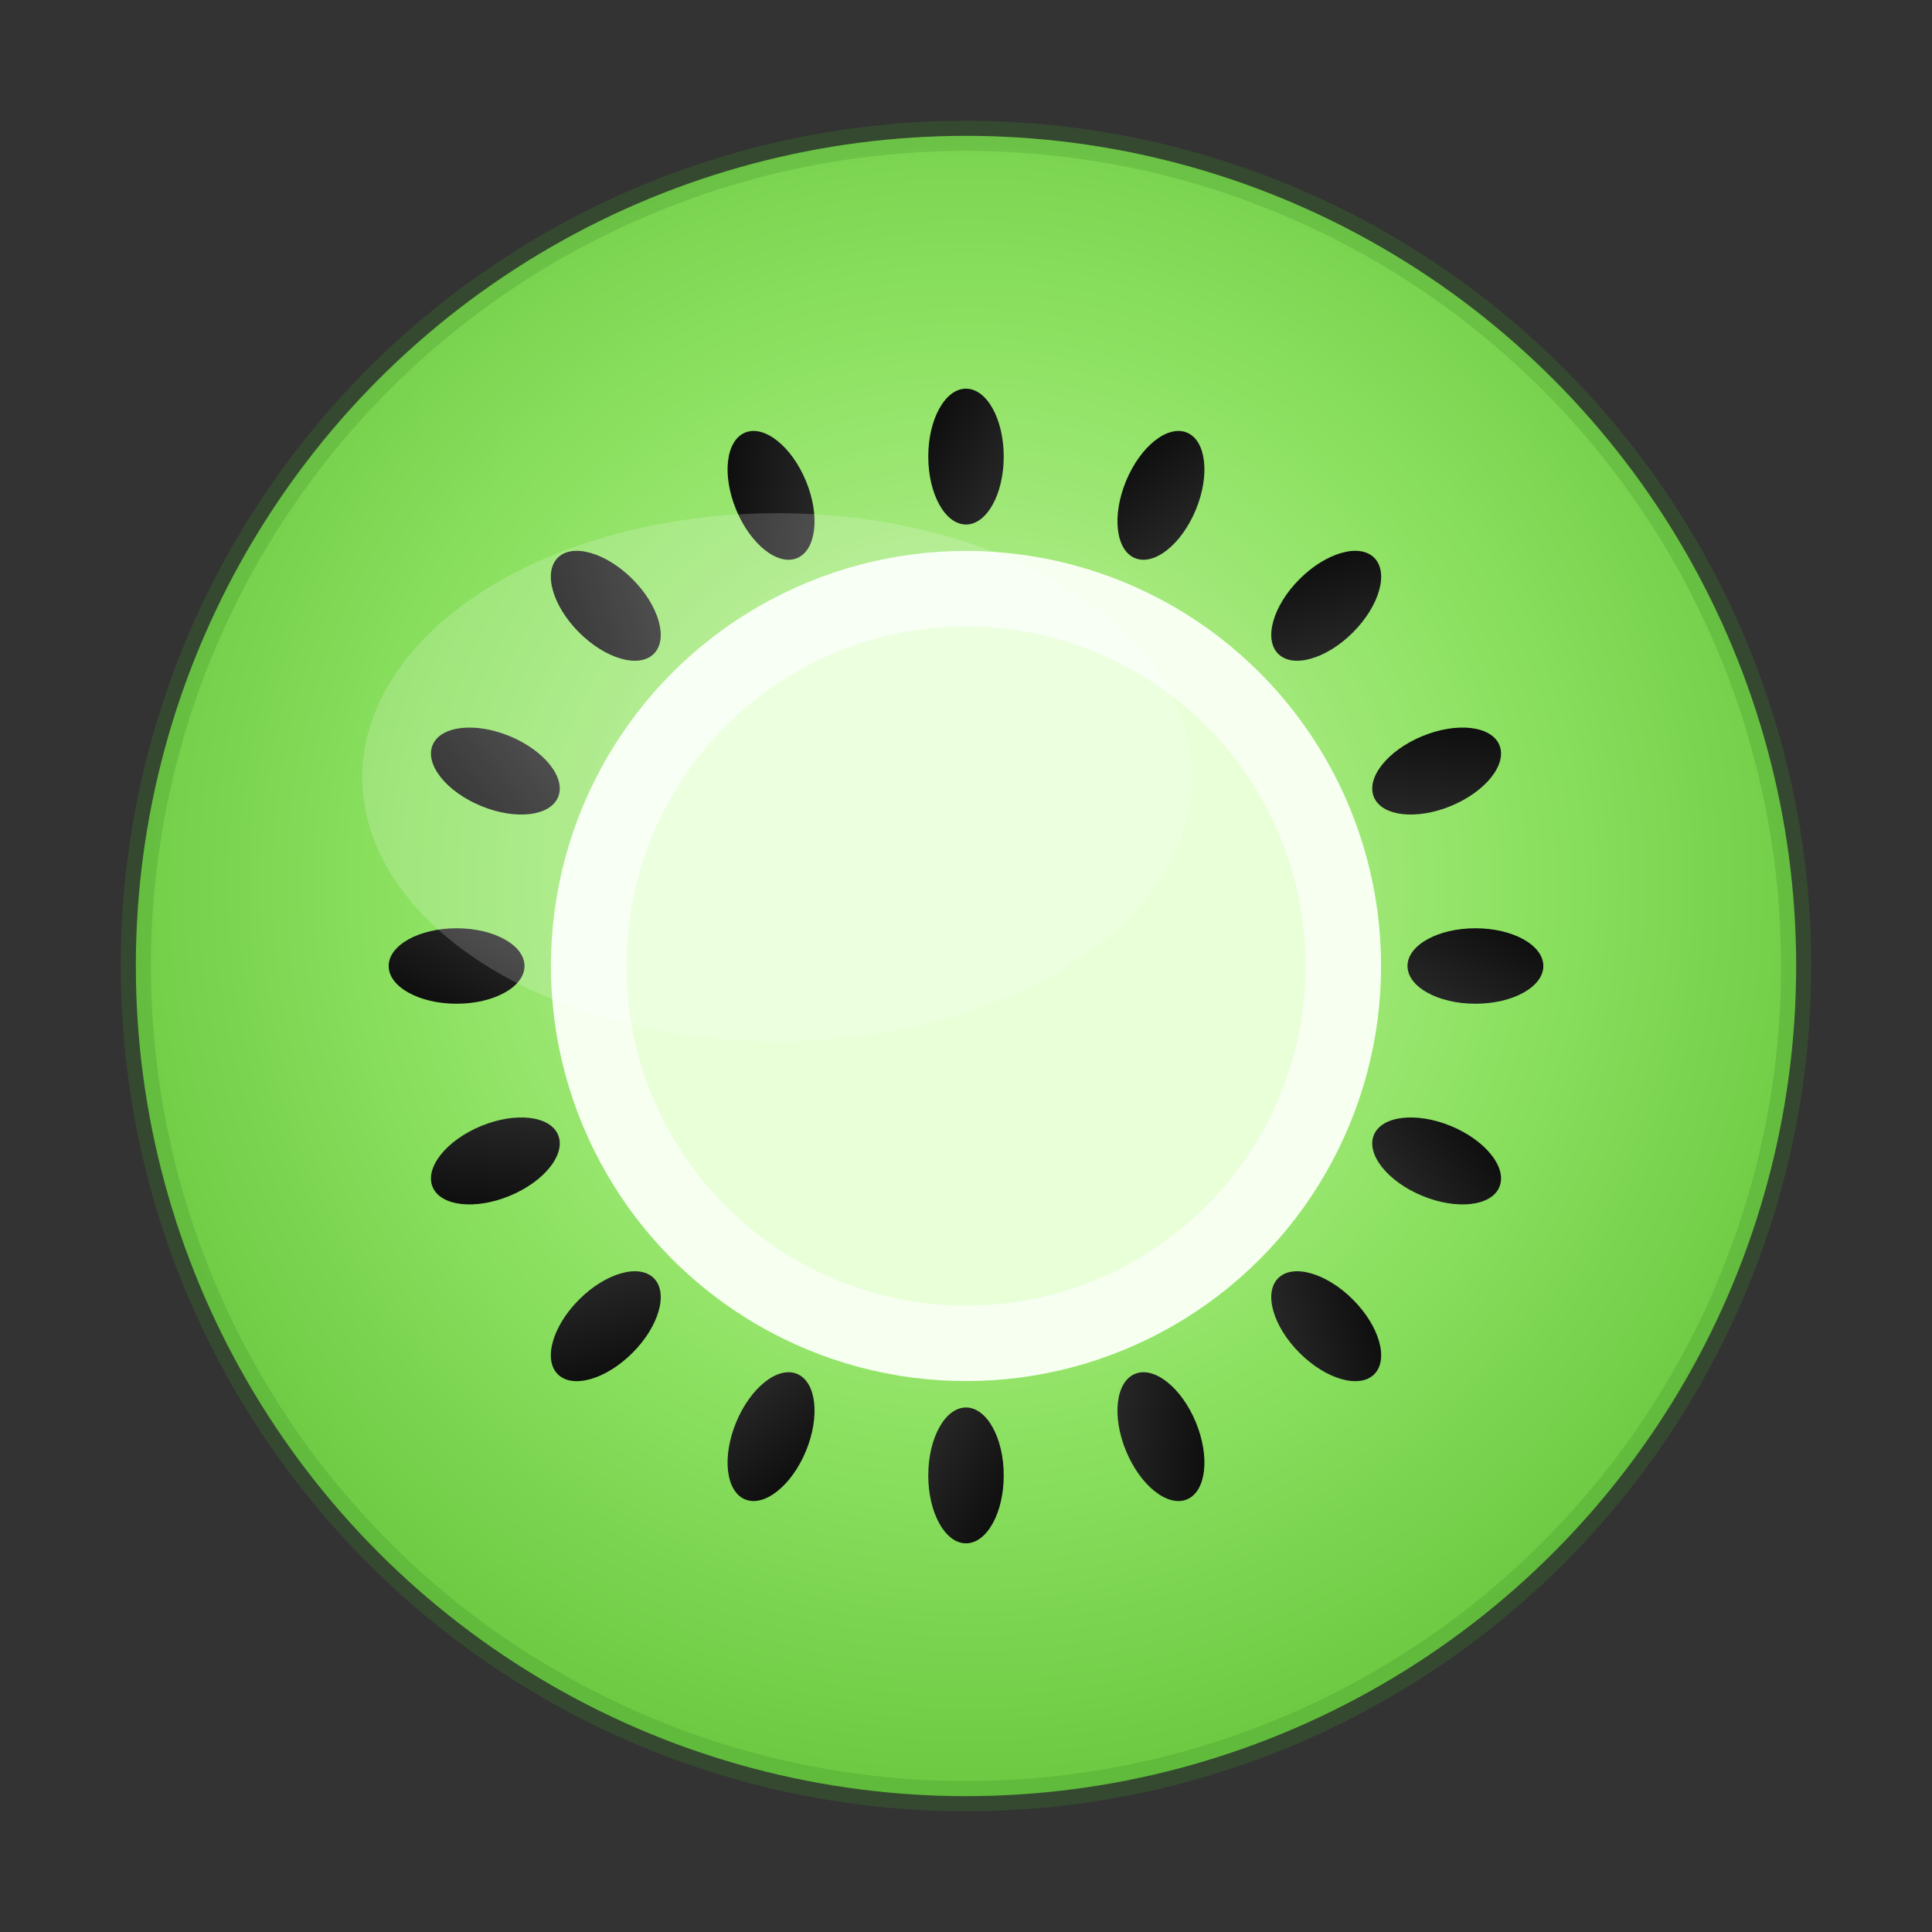 <svg width="512" height="512" viewBox="0 0 512 512" fill="none" xmlns="http://www.w3.org/2000/svg">
  <rect x="0" y="0" width="512" height="512" fill="#333333" stroke="none"/>
  <!-- Fondo circular con degradado kiwi -->
  <defs>
    <radialGradient id="g" cx="50%" cy="45%" r="60%">
      <stop offset="0%" stop-color="#C9F5A6"/>
      <stop offset="55%" stop-color="#8EE263"/>
      <stop offset="100%" stop-color="#65C43A"/>
    </radialGradient>
    <linearGradient id="seed" x1="0" y1="0" x2="1" y2="1">
      <stop offset="0%" stop-color="#0A0A0A"/>
      <stop offset="100%" stop-color="#2B2B2B"/>
    </linearGradient>
  </defs>

  <!-- Disco kiwi -->
  <circle cx="256" cy="256" r="220" fill="url(#g)"/>
  <!-- Anillo/blanco central -->
  <circle cx="256" cy="256" r="110" fill="#F7FFF1"/>
  <!-- Pulpa clara -->
  <circle cx="256" cy="256" r="90" fill="#E8FFD8"/>

  <!-- Semillas (distribuidas en círculo) -->
  <!-- 16 semillas -->
  <g transform="translate(256,256)">
    <!-- Repite 16 veces con rotación -->
    <g transform="rotate(0)">
      <ellipse cx="0" cy="-135" rx="10" ry="18" fill="url(#seed)"/>
    </g>
    <g transform="rotate(22.5)">
      <ellipse cx="0" cy="-135" rx="10" ry="18" fill="url(#seed)"/>
    </g>
    <g transform="rotate(45)">
      <ellipse cx="0" cy="-135" rx="10" ry="18" fill="url(#seed)"/>
    </g>
    <g transform="rotate(67.5)">
      <ellipse cx="0" cy="-135" rx="10" ry="18" fill="url(#seed)"/>
    </g>
    <g transform="rotate(90)">
      <ellipse cx="0" cy="-135" rx="10" ry="18" fill="url(#seed)"/>
    </g>
    <g transform="rotate(112.5)">
      <ellipse cx="0" cy="-135" rx="10" ry="18" fill="url(#seed)"/>
    </g>
    <g transform="rotate(135)">
      <ellipse cx="0" cy="-135" rx="10" ry="18" fill="url(#seed)"/>
    </g>
    <g transform="rotate(157.5)">
      <ellipse cx="0" cy="-135" rx="10" ry="18" fill="url(#seed)"/>
    </g>
    <g transform="rotate(180)">
      <ellipse cx="0" cy="-135" rx="10" ry="18" fill="url(#seed)"/>
    </g>
    <g transform="rotate(202.5)">
      <ellipse cx="0" cy="-135" rx="10" ry="18" fill="url(#seed)"/>
    </g>
    <g transform="rotate(225)">
      <ellipse cx="0" cy="-135" rx="10" ry="18" fill="url(#seed)"/>
    </g>
    <g transform="rotate(247.5)">
      <ellipse cx="0" cy="-135" rx="10" ry="18" fill="url(#seed)"/>
    </g>
    <g transform="rotate(270)">
      <ellipse cx="0" cy="-135" rx="10" ry="18" fill="url(#seed)"/>
    </g>
    <g transform="rotate(292.5)">
      <ellipse cx="0" cy="-135" rx="10" ry="18" fill="url(#seed)"/>
    </g>
    <g transform="rotate(315)">
      <ellipse cx="0" cy="-135" rx="10" ry="18" fill="url(#seed)"/>
    </g>
    <g transform="rotate(337.5)">
      <ellipse cx="0" cy="-135" rx="10" ry="18" fill="url(#seed)"/>
    </g>
  </g>

  <!-- Brillo sutil -->
  <ellipse cx="206" cy="206" rx="110" ry="70" fill="#FFFFFF" opacity="0.18"/>

  <!-- Borde suave -->
  <circle cx="256" cy="256" r="220" stroke="#3E8D2A" stroke-opacity="0.25" stroke-width="8"/>
</svg>

